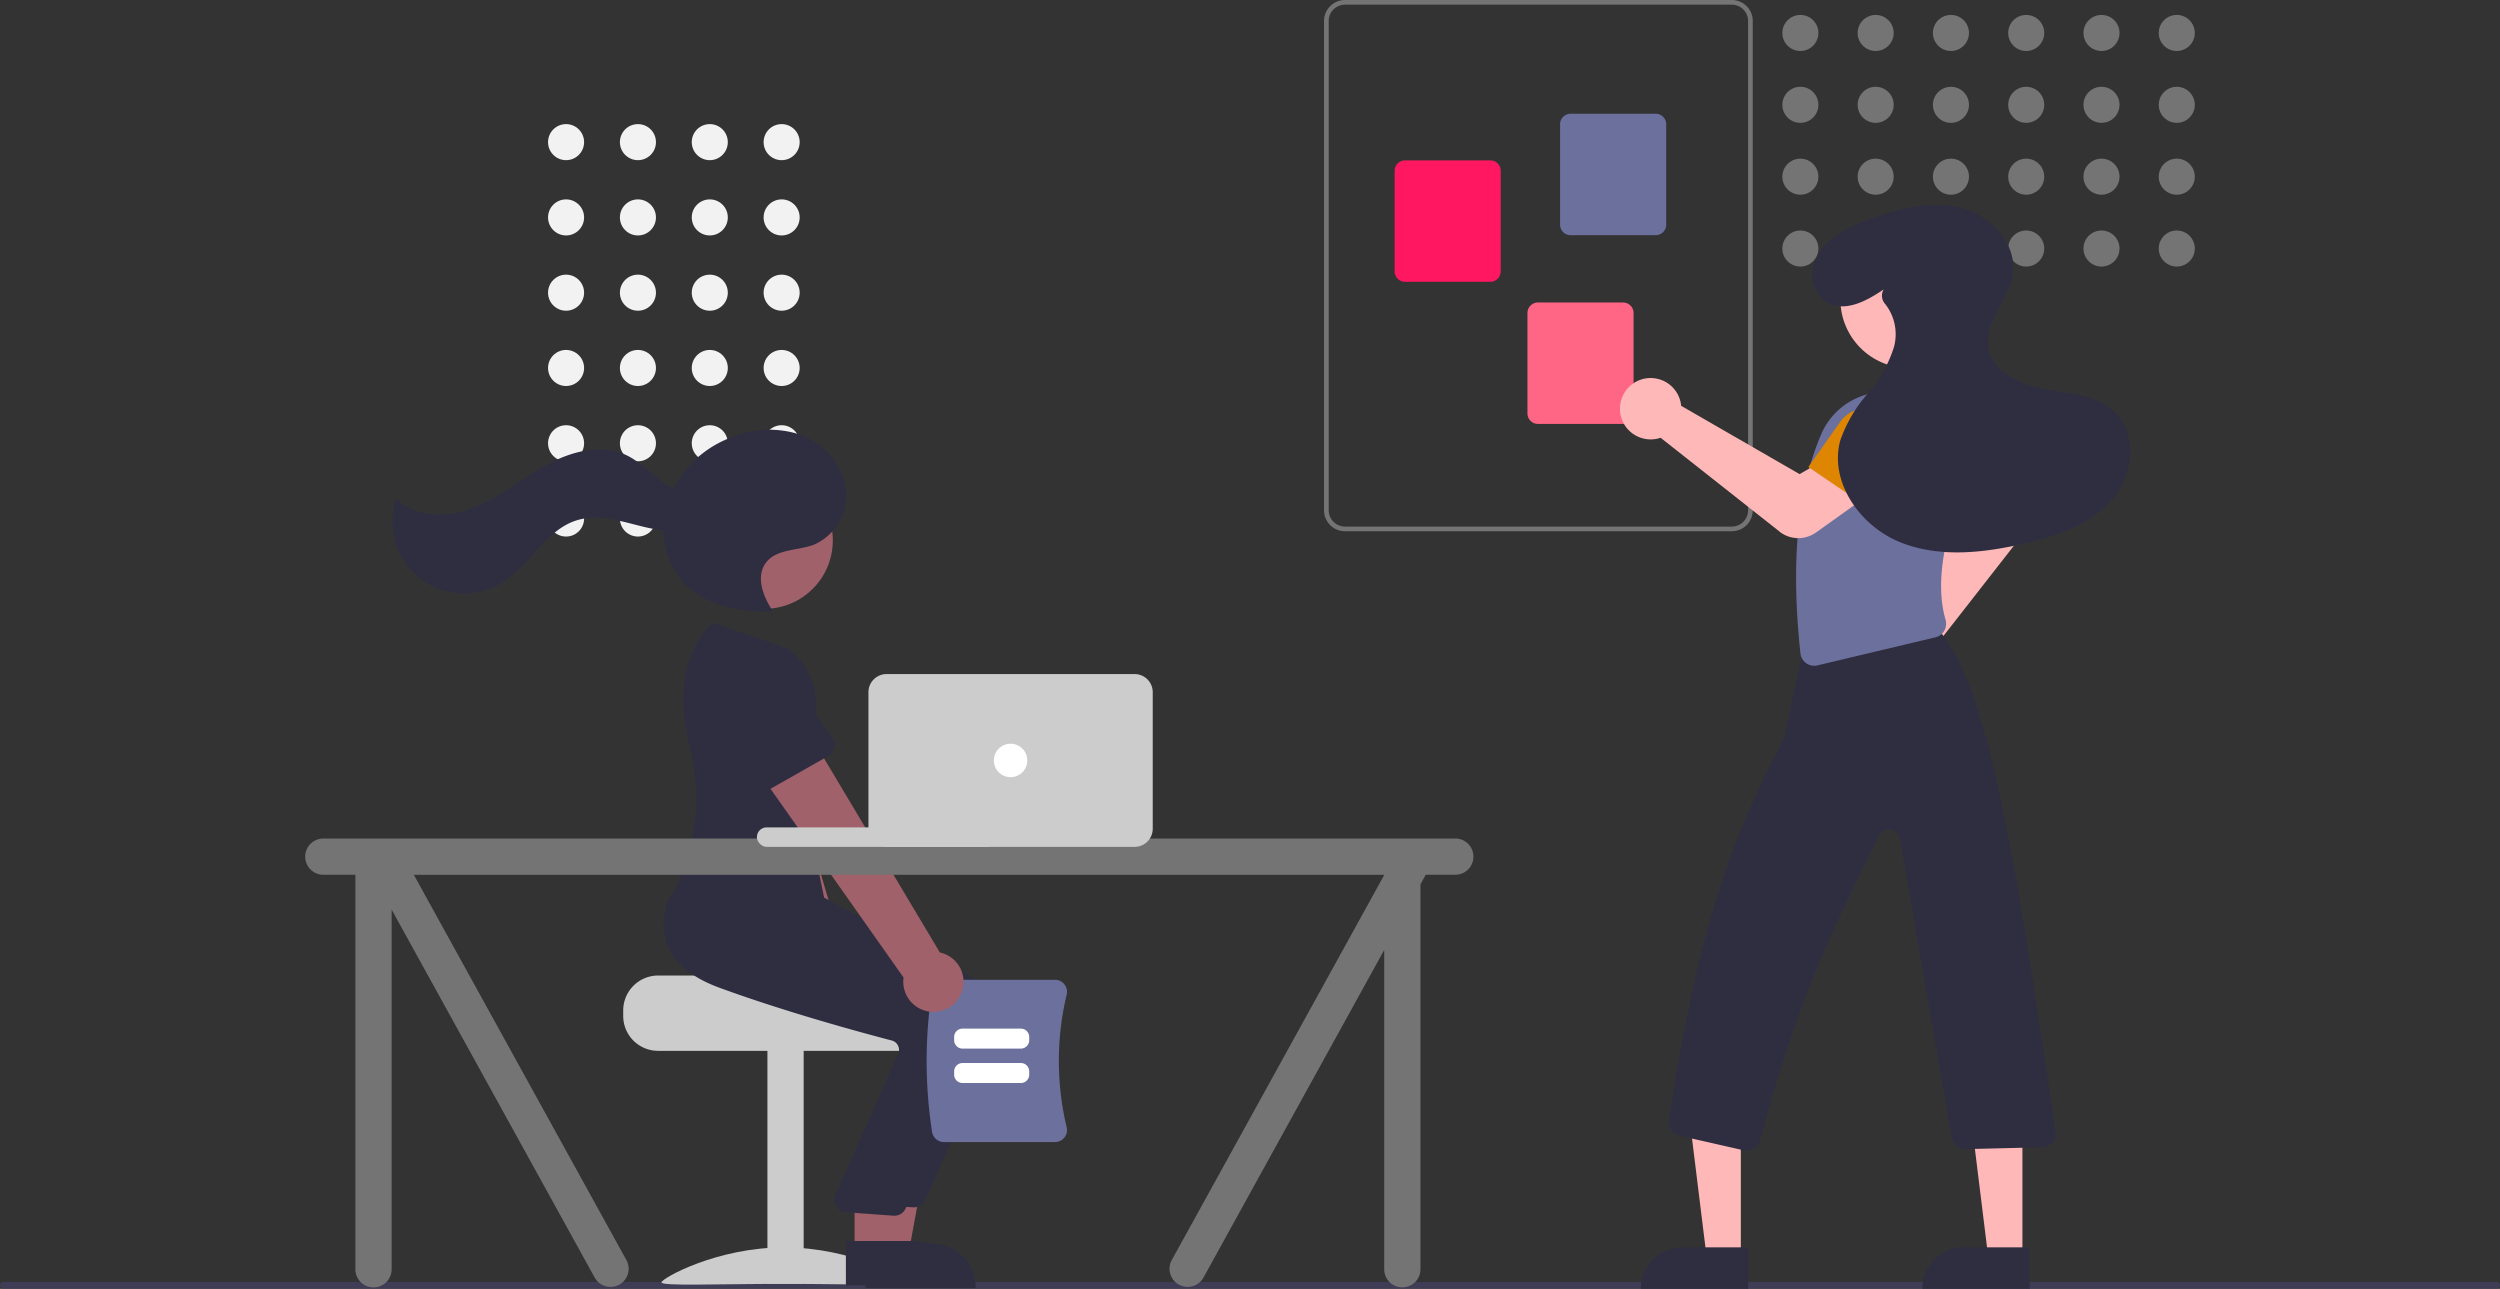 <svg xmlns="http://www.w3.org/2000/svg" width="290.366" height="149.695" viewBox="0 0 290.366 149.695">
  <rect x="0" y="0" width="290.366" height="149.695" fill="#333333" stroke="none"/>
  <g id="undraw_teamwork_hpdk_1_" data-name="undraw_teamwork_hpdk (1)" transform="translate(0 0)">
    <path id="Path_737" data-name="Path 737" d="M441.644,679.423h-289.6a.386.386,0,0,1,0-.771h289.6a.386.386,0,1,1,0,.771Z" transform="translate(-151.662 -529.76)" fill="#3f3d56"/>
    <circle id="Ellipse_104" data-name="Ellipse 104" cx="2.094" cy="2.094" r="2.094" transform="translate(88.691 14.415)" fill="#f2f2f2"/>
    <circle id="Ellipse_105" data-name="Ellipse 105" cx="2.094" cy="2.094" r="2.094" transform="translate(80.345 14.415)" fill="#f2f2f2"/>
    <circle id="Ellipse_106" data-name="Ellipse 106" cx="2.094" cy="2.094" r="2.094" transform="translate(71.999 14.415)" fill="#f2f2f2"/>
    <circle id="Ellipse_107" data-name="Ellipse 107" cx="2.094" cy="2.094" r="2.094" transform="translate(63.653 14.415)" fill="#f2f2f2"/>
    <circle id="Ellipse_108" data-name="Ellipse 108" cx="2.094" cy="2.094" r="2.094" transform="translate(88.691 23.158)" fill="#f2f2f2"/>
    <circle id="Ellipse_109" data-name="Ellipse 109" cx="2.094" cy="2.094" r="2.094" transform="translate(80.345 23.158)" fill="#f2f2f2"/>
    <circle id="Ellipse_110" data-name="Ellipse 110" cx="2.094" cy="2.094" r="2.094" transform="translate(71.999 23.158)" fill="#f2f2f2"/>
    <circle id="Ellipse_111" data-name="Ellipse 111" cx="2.094" cy="2.094" r="2.094" transform="translate(63.653 23.158)" fill="#f2f2f2"/>
    <circle id="Ellipse_112" data-name="Ellipse 112" cx="2.094" cy="2.094" r="2.094" transform="translate(88.691 31.901)" fill="#f2f2f2"/>
    <circle id="Ellipse_113" data-name="Ellipse 113" cx="2.094" cy="2.094" r="2.094" transform="translate(80.345 31.901)" fill="#f2f2f2"/>
    <circle id="Ellipse_114" data-name="Ellipse 114" cx="2.094" cy="2.094" r="2.094" transform="translate(71.999 31.901)" fill="#f2f2f2"/>
    <circle id="Ellipse_115" data-name="Ellipse 115" cx="2.094" cy="2.094" r="2.094" transform="translate(63.653 31.901)" fill="#f2f2f2"/>
    <circle id="Ellipse_116" data-name="Ellipse 116" cx="2.094" cy="2.094" r="2.094" transform="translate(88.691 40.645)" fill="#f2f2f2"/>
    <circle id="Ellipse_117" data-name="Ellipse 117" cx="2.094" cy="2.094" r="2.094" transform="translate(80.345 40.645)" fill="#f2f2f2"/>
    <circle id="Ellipse_118" data-name="Ellipse 118" cx="2.094" cy="2.094" r="2.094" transform="translate(71.999 40.645)" fill="#f2f2f2"/>
    <circle id="Ellipse_119" data-name="Ellipse 119" cx="2.094" cy="2.094" r="2.094" transform="translate(63.653 40.645)" fill="#f2f2f2"/>
    <circle id="Ellipse_120" data-name="Ellipse 120" cx="2.094" cy="2.094" r="2.094" transform="translate(88.691 49.388)" fill="#f2f2f2"/>
    <circle id="Ellipse_121" data-name="Ellipse 121" cx="2.094" cy="2.094" r="2.094" transform="translate(80.345 49.388)" fill="#f2f2f2"/>
    <circle id="Ellipse_122" data-name="Ellipse 122" cx="2.094" cy="2.094" r="2.094" transform="translate(71.999 49.388)" fill="#f2f2f2"/>
    <circle id="Ellipse_123" data-name="Ellipse 123" cx="2.094" cy="2.094" r="2.094" transform="translate(63.653 49.388)" fill="#f2f2f2"/>
    <circle id="Ellipse_124" data-name="Ellipse 124" cx="2.094" cy="2.094" r="2.094" transform="translate(88.691 58.131)" fill="#f2f2f2"/>
    <circle id="Ellipse_125" data-name="Ellipse 125" cx="2.094" cy="2.094" r="2.094" transform="translate(80.345 58.131)" fill="#f2f2f2"/>
    <circle id="Ellipse_126" data-name="Ellipse 126" cx="2.094" cy="2.094" r="2.094" transform="translate(71.999 58.131)" fill="#f2f2f2"/>
    <circle id="Ellipse_127" data-name="Ellipse 127" cx="2.094" cy="2.094" r="2.094" transform="translate(63.653 58.131)" fill="#f2f2f2"/>
    <path id="Path_738" data-name="Path 738" d="M375.19,572.812v.648a4.051,4.051,0,0,0,4.048,4.048h29.144a4.049,4.049,0,0,0,4.048-4.048v-.648a4.018,4.018,0,0,0-.939-2.591,4.164,4.164,0,0,0-.683-.648s-16.023-.363-16.023-.81H379.238A4.053,4.053,0,0,0,375.19,572.812Z" transform="translate(-302.806 -455.457)" fill="#ccc"/>
    <rect id="Rectangle_265" data-name="Rectangle 265" width="4.21" height="27.201" transform="translate(89.134 121.889)" fill="#ccc"/>
    <path id="Path_739" data-name="Path 739" d="M417.411,670.33c0,.455-6.379.176-14.248.176s-14.248.279-14.248-.176,6.379-4.062,14.248-4.062S417.411,669.875,417.411,670.33Z" transform="translate(-312.086 -521.387)" fill="#ccc"/>
    <path id="Path_740" data-name="Path 740" d="M423.649,505.248a3.479,3.479,0,0,0-1.233-5.19l-8.922-30.4-6.794,3.328,10.907,28.838a3.5,3.5,0,0,0,6.043,3.426Z" transform="translate(-324.112 -388.443)" fill="#a0616a"/>
    <path id="Path_741" data-name="Path 741" d="M411.73,459.2l-7.6,2.058a1.56,1.56,0,0,1-1.957-1.323l-.919-7.8a4.332,4.332,0,0,1,8.37-2.239l3.133,7.175a1.56,1.56,0,0,1-1.022,2.129Z" transform="translate(-320.327 -372.907)" fill="#de8601"/>
    <path id="Path_742" data-name="Path 742" d="M313.515,428.6h3.97l1.889-10.3h-5.86Z" transform="translate(-211.99 -282.846)" fill="#a0616a"/>
    <path id="Path_743" data-name="Path 743" d="M462.051,664.961h7.819a4.982,4.982,0,0,1,4.983,4.983v.162h-12.8Z" transform="translate(-361.539 -520.503)" fill="#2f2e41"/>
    <path id="Path_744" data-name="Path 744" d="M423.4,573.632q-.069,0-.139-.007l-5.494-.4a1.457,1.457,0,0,1-1.234-1.952l7.353-16.52a1.133,1.133,0,0,0-.064-.906,1.118,1.118,0,0,0-.716-.57c-3.458-.9-12.329-3.31-20.008-6.126-3.29-1.206-5.362-2.95-6.159-5.182a7.314,7.314,0,0,1,.57-5.739l.052-.088,7.226.657,7.834.666,17.167,9.206a6.5,6.5,0,0,1,2.856,8.35l-7.915,17.748A1.456,1.456,0,0,1,423.4,573.632Z" transform="translate(-317.266 -433.399)" fill="#2f2e41"/>
    <circle id="Ellipse_128" data-name="Ellipse 128" cx="7.953" cy="7.953" r="7.953" transform="translate(80.823 54.809)" fill="#a0616a"/>
    <path id="Path_745" data-name="Path 745" d="M306.515,427.6h3.97l1.889-10.3h-5.86Z" transform="translate(-207.257 -282.17)" fill="#a0616a"/>
    <path id="Path_746" data-name="Path 746" d="M455.051,663.961h7.819a4.982,4.982,0,0,1,4.983,4.983v.162h-12.8Z" transform="translate(-356.806 -519.827)" fill="#2f2e41"/>
    <path id="Path_747" data-name="Path 747" d="M416.4,576.632q-.069,0-.139-.007l-5.494-.4a1.457,1.457,0,0,1-1.234-1.952l7.353-16.52a1.133,1.133,0,0,0-.064-.906,1.117,1.117,0,0,0-.716-.57c-3.458-.9-12.329-3.31-20.008-6.126-3.29-1.206-5.362-2.95-6.159-5.182a7.314,7.314,0,0,1,.57-5.739l.052-.088,7.226.657,7.834.666,17.167,9.206a6.5,6.5,0,0,1,2.856,8.35l-7.915,17.748A1.456,1.456,0,0,1,416.4,576.632Z" transform="translate(-312.533 -435.427)" fill="#2f2e41"/>
    <path id="Path_748" data-name="Path 748" d="M406,445.082l-8.419-2.914s-5.285,4.061-2.746,14.135a24.939,24.939,0,0,1-1.1,15.647,16.122,16.122,0,0,1-.848,1.791s9.391,11.334,18.134,2.914l-3.4-16.353S412.964,449.454,406,445.082Z" transform="translate(-314.772 -369.856)" fill="#2f2e41"/>
    <path id="Path_749" data-name="Path 749" d="M402.3,394.046c-1.132-1.694-2.025-4.044-.779-5.656,1.23-1.591,3.657-1.357,5.541-2.061a6.273,6.273,0,0,0,3.672-6.825,8.1,8.1,0,0,0-5.331-5.986,11.544,11.544,0,0,0-8.2.447,12.527,12.527,0,0,0-7.058,7.149,9.631,9.631,0,0,0,1.842,9.66c2.546,2.681,6.543,3.4,10.24,3.352" transform="translate(-312.539 -323.059)" fill="#2f2e41"/>
    <path id="Path_750" data-name="Path 750" d="M329.2,384.394c-1.426,1.161-3.6.645-5.134-.374s-2.774-2.47-4.43-3.269c-2.921-1.409-6.452-.472-9.294,1.088s-5.362,3.716-8.365,4.94-6.834,1.285-9.108-1.027a8.333,8.333,0,0,0,12.211,9.835c3.29-2,5.107-6.206,8.8-7.312,2.042-.612,4.234-.119,6.3.415s4.215,1.111,6.3.656,4.031-2.326,3.766-4.441Z" transform="translate(-246.834 -327.86)" fill="#2f2e41"/>
    <path id="Path_751" data-name="Path 751" d="M484.65,587.965a54.244,54.244,0,0,1,0-16.507,1.393,1.393,0,0,1,1.372-1.168h12.912a1.375,1.375,0,0,1,1.087.527,1.4,1.4,0,0,1,.261,1.2,33.136,33.136,0,0,0,0,15.39,1.4,1.4,0,0,1-.261,1.2,1.375,1.375,0,0,1-1.087.527H486.022A1.393,1.393,0,0,1,484.65,587.965Z" transform="translate(-376.393 -456.489)" fill="#6b709d"/>
    <path id="Path_752" data-name="Path 752" d="M501.632,590.117h-6.775a.973.973,0,0,1-.971-.971v-.38a.973.973,0,0,1,.971-.971h6.776a.973.973,0,0,1,.971.971v.38a.973.973,0,0,1-.972.971Z" transform="translate(-383.064 -468.325)" fill="#fff"/>
    <path id="Path_753" data-name="Path 753" d="M501.632,602.461h-6.775a.973.973,0,0,1-.971-.971v-.38a.973.973,0,0,1,.971-.971h6.776a.973.973,0,0,1,.971.971v.38a.972.972,0,0,1-.972.971Z" transform="translate(-383.064 -476.672)" fill="#fff"/>
    <path id="Path_754" data-name="Path 754" d="M445.353,508.4a3.479,3.479,0,0,0-2.49-4.717l-16.235-27.209-5.747,4.92,17.766,25.2a3.5,3.5,0,0,0,6.707,1.808Z" transform="translate(-333.7 -393.055)" fill="#a0616a"/>
    <path id="Path_755" data-name="Path 755" d="M422.545,467.789l-6.849,3.893a1.56,1.56,0,0,1-2.225-.792l-2.839-7.323a4.332,4.332,0,1,1,7.545-4.259L423,465.471a1.56,1.56,0,0,1-.458,2.317Z" transform="translate(-326.392 -379.955)" fill="#2f2e41"/>
    <path id="Path_756" data-name="Path 756" d="M394.708,519.614H263.235a2.1,2.1,0,0,0,0,4.21h3.724v45.821a2.1,2.1,0,0,0,4.21,0V527.868l23.6,42.77a2.1,2.1,0,1,0,3.646-2.1l-24.668-44.71H386.451v.027L361.8,568.534a2.1,2.1,0,0,0,3.646,2.1l21.007-38.075v37.081a2.1,2.1,0,0,0,4.21,0V524.933l.612-1.11h3.435a2.1,2.1,0,0,0,0-4.21Z" transform="translate(-225.682 -422.223)" fill="#747474"/>
    <rect id="Rectangle_266" data-name="Rectangle 266" width="27.849" height="2.267" rx="1.133" transform="translate(87.908 96.096)" fill="#ccc"/>
    <path id="Path_757" data-name="Path 757" d="M494.055,480.691h-28.82a2.107,2.107,0,0,1-2.1-2.1V462.719a2.107,2.107,0,0,1,2.1-2.1h28.82a2.107,2.107,0,0,1,2.1,2.1v15.867A2.107,2.107,0,0,1,494.055,480.691Z" transform="translate(-362.269 -382.329)" fill="#ccc"/>
    <circle id="Ellipse_129" data-name="Ellipse 129" cx="1.943" cy="1.943" r="1.943" transform="translate(115.433 86.381)" fill="#fff"/>
    <path id="Path_758" data-name="Path 758" d="M626.55,278.132V221.3a2.438,2.438,0,0,1,2.436-2.436h44.924a2.438,2.438,0,0,1,2.436,2.436v56.831a2.438,2.438,0,0,1-2.436,2.436H628.986A2.438,2.438,0,0,1,626.55,278.132Zm2.436-58.726a1.9,1.9,0,0,0-1.894,1.894v56.831a1.9,1.9,0,0,0,1.894,1.894h44.924a1.9,1.9,0,0,0,1.894-1.894V221.3a1.9,1.9,0,0,0-1.894-1.894Z" transform="translate(-472.769 -218.864)" fill="#747474"/>
    <path id="Path_759" data-name="Path 759" d="M711.215,272.552V260.883a1.219,1.219,0,0,1,1.218-1.218h9.889a1.219,1.219,0,0,1,1.218,1.218v11.669a1.219,1.219,0,0,1-1.218,1.218h-9.889A1.219,1.219,0,0,1,711.215,272.552Z" transform="translate(-530.017 -246.453)" fill="#6b709d"/>
    <path id="Path_760" data-name="Path 760" d="M651.88,289.266V277.6a1.219,1.219,0,0,1,1.218-1.218h9.889A1.219,1.219,0,0,1,664.2,277.6v11.669a1.219,1.219,0,0,1-1.218,1.218H653.1A1.219,1.219,0,0,1,651.88,289.266Z" transform="translate(-489.897 -257.754)" fill="#ff1762"/>
    <path id="Path_761" data-name="Path 761" d="M699.515,340.245V328.576a1.219,1.219,0,0,1,1.218-1.218h9.889a1.219,1.219,0,0,1,1.218,1.218v11.669a1.219,1.219,0,0,1-1.218,1.218h-9.889A1.219,1.219,0,0,1,699.515,340.245Z" transform="translate(-522.106 -292.225)" fill="#ff6584"/>
    <circle id="Ellipse_130" data-name="Ellipse 130" cx="2.094" cy="2.094" r="2.094" transform="translate(250.73 1.734)" fill="#747474"/>
    <circle id="Ellipse_131" data-name="Ellipse 131" cx="2.094" cy="2.094" r="2.094" transform="translate(250.73 10.08)" fill="#747474"/>
    <circle id="Ellipse_132" data-name="Ellipse 132" cx="2.094" cy="2.094" r="2.094" transform="translate(250.73 18.426)" fill="#747474"/>
    <circle id="Ellipse_133" data-name="Ellipse 133" cx="2.094" cy="2.094" r="2.094" transform="translate(250.73 26.772)" fill="#747474"/>
    <circle id="Ellipse_134" data-name="Ellipse 134" cx="2.094" cy="2.094" r="2.094" transform="translate(241.987 1.734)" fill="#747474"/>
    <circle id="Ellipse_135" data-name="Ellipse 135" cx="2.094" cy="2.094" r="2.094" transform="translate(241.987 10.08)" fill="#747474"/>
    <circle id="Ellipse_136" data-name="Ellipse 136" cx="2.094" cy="2.094" r="2.094" transform="translate(241.987 18.426)" fill="#747474"/>
    <circle id="Ellipse_137" data-name="Ellipse 137" cx="2.094" cy="2.094" r="2.094" transform="translate(241.987 26.772)" fill="#747474"/>
    <circle id="Ellipse_138" data-name="Ellipse 138" cx="2.094" cy="2.094" r="2.094" transform="translate(233.243 1.734)" fill="#747474"/>
    <circle id="Ellipse_139" data-name="Ellipse 139" cx="2.094" cy="2.094" r="2.094" transform="translate(233.243 10.08)" fill="#747474"/>
    <circle id="Ellipse_140" data-name="Ellipse 140" cx="2.094" cy="2.094" r="2.094" transform="translate(233.243 18.426)" fill="#747474"/>
    <circle id="Ellipse_141" data-name="Ellipse 141" cx="2.094" cy="2.094" r="2.094" transform="translate(233.243 26.772)" fill="#747474"/>
    <circle id="Ellipse_142" data-name="Ellipse 142" cx="2.094" cy="2.094" r="2.094" transform="translate(224.5 1.734)" fill="#747474"/>
    <circle id="Ellipse_143" data-name="Ellipse 143" cx="2.094" cy="2.094" r="2.094" transform="translate(224.5 10.08)" fill="#747474"/>
    <circle id="Ellipse_144" data-name="Ellipse 144" cx="2.094" cy="2.094" r="2.094" transform="translate(224.5 18.426)" fill="#747474"/>
    <circle id="Ellipse_145" data-name="Ellipse 145" cx="2.094" cy="2.094" r="2.094" transform="translate(224.5 26.772)" fill="#f2f2f2"/>
    <circle id="Ellipse_146" data-name="Ellipse 146" cx="2.094" cy="2.094" r="2.094" transform="translate(215.757 1.734)" fill="#747474"/>
    <circle id="Ellipse_147" data-name="Ellipse 147" cx="2.094" cy="2.094" r="2.094" transform="translate(215.757 10.08)" fill="#747474"/>
    <circle id="Ellipse_148" data-name="Ellipse 148" cx="2.094" cy="2.094" r="2.094" transform="translate(215.757 18.426)" fill="#747474"/>
    <circle id="Ellipse_149" data-name="Ellipse 149" cx="2.094" cy="2.094" r="2.094" transform="translate(215.757 26.772)" fill="#f2f2f2"/>
    <circle id="Ellipse_150" data-name="Ellipse 150" cx="2.094" cy="2.094" r="2.094" transform="translate(207.013 1.734)" fill="#747474"/>
    <circle id="Ellipse_151" data-name="Ellipse 151" cx="2.094" cy="2.094" r="2.094" transform="translate(207.013 10.08)" fill="#747474"/>
    <circle id="Ellipse_152" data-name="Ellipse 152" cx="2.094" cy="2.094" r="2.094" transform="translate(207.013 18.426)" fill="#747474"/>
    <circle id="Ellipse_153" data-name="Ellipse 153" cx="2.094" cy="2.094" r="2.094" transform="translate(207.013 26.772)" fill="#747474"/>
    <path id="Path_762" data-name="Path 762" d="M823.008,406.276a3.563,3.563,0,0,1,2.515-4.684,3.425,3.425,0,0,1,.47-.077l7.87-13.795-1.987-3.414,4.947-3.816,3.785,5.256a3.61,3.61,0,0,1-.084,4.31l-10.8,13.832a3.409,3.409,0,0,1,.1.335,3.563,3.563,0,0,1-3.031,4.368,3.46,3.46,0,0,1-.436.027A3.574,3.574,0,0,1,823.008,406.276Z" transform="translate(-605.463 -328.152)" fill="#ffb8b8"/>
    <path id="Path_763" data-name="Path 763" d="M612.147,418.912h-3.97L606.288,403.6h5.859Z" transform="translate(-409.956 -272.903)" fill="#ffb8b8"/>
    <path id="Path_764" data-name="Path 764" d="M593.3,447.384h7.657V452.2H588.476A4.821,4.821,0,0,1,593.3,447.384Z" transform="translate(-397.912 -302.509)" fill="#2f2e41"/>
    <path id="Path_765" data-name="Path 765" d="M713.147,418.912h-3.97L707.288,403.6h5.859Z" transform="translate(-478.25 -272.903)" fill="#ffb8b8"/>
    <path id="Path_766" data-name="Path 766" d="M694.3,447.384h7.657V452.2H689.476A4.821,4.821,0,0,1,694.3,447.384Z" transform="translate(-466.206 -302.509)" fill="#2f2e41"/>
    <path id="Path_767" data-name="Path 767" d="M845.915,367.133,837,370.52l-2.176-6.045a3.617,3.617,0,0,1,1.62-4.371h0a3.616,3.616,0,0,1,4.619.9Z" transform="translate(-613.455 -314.049)" fill="#de8601"/>
    <path id="Path_768" data-name="Path 768" d="M758.875,504.415l-7.475-1.7a1.615,1.615,0,0,1-1.234-1.82c3-19.012,5.885-30.145,13.322-44.284.1-.264,1.265-5.614,2.023-9.159a1.61,1.61,0,0,1,1.365-1.627l13.939-2.145a1.8,1.8,0,0,1,.655-.1l.139.026,0,.137c0,.142-.143.163-.2.172l-.185.029a2.164,2.164,0,0,1,.575.391c6.107,7.346,9.283,31.424,13.317,58.025a1.452,1.452,0,0,1-.422,1.181,1.6,1.6,0,0,1-1.146.518l-8.906.217a1.614,1.614,0,0,1-1.631-1.366l-6-34.666a1.287,1.287,0,0,0-2.427-.374c-4.839,9.856-9.352,18.379-13.8,35.383a1.6,1.6,0,0,1-1.552,1.207,1.626,1.626,0,0,1-.363-.041Z" transform="translate(-556.341 -370.808)" fill="#2f2e41"/>
    <path id="Path_769" data-name="Path 769" d="M797.048,390.768a1.619,1.619,0,0,1-.675-1.149c-1.142-10.657-.346-19,2.431-25.5a8.093,8.093,0,0,1,5.365-4.592l7.2-.364.037.018a8.421,8.421,0,0,1,4.6,8.934c-2.317,6.108-4.258,12.468-2.778,17.6a1.659,1.659,0,0,1-.157,1.29,1.582,1.582,0,0,1-1.009.748l-13.723,3.264A1.608,1.608,0,0,1,797.048,390.768Z" transform="translate(-587.259 -313.733)" fill="#6b709d"/>
    <path id="Path_770" data-name="Path 770" d="M751.234,372.289l-13.819-10.9a3.4,3.4,0,0,1-.336.1,3.571,3.571,0,0,1-2.855-.548,3.534,3.534,0,0,1-1.5-2.5,3.562,3.562,0,0,1,7.006-1.231,3.429,3.429,0,0,1,.074.47l13.757,7.936,3.423-1.971,3.792,4.965-5.315,3.789a3.543,3.543,0,0,1-4.229-.1Z" transform="translate(-544.546 -310.548)" fill="#ffb8b8"/>
    <path id="Path_771" data-name="Path 771" d="M808.147,377.569l-7.885-5.362,3.705-5.248a3.617,3.617,0,0,1,4.51-1.179h0a3.617,3.617,0,0,1,1.909,4.3Z" transform="translate(-590.229 -317.967)" fill="#de8601"/>
    <circle id="Ellipse_154" data-name="Ellipse 154" cx="7.953" cy="7.953" r="7.953" transform="translate(213.757 26.836)" fill="#ffb8b8"/>
    <path id="Path_772" data-name="Path 772" d="M809.987,302.145c-2.044,1.4-4.728,2.837-6.816,1.347a3.8,3.8,0,0,1-1.247-4.38c1-2.859,3.747-4.118,6.373-5.082,3.415-1.254,7.133-2.252,10.657-1.354s6.64,4.311,6,7.893c-.512,2.88-3.229,5.277-2.843,8.176.388,2.918,3.67,4.454,6.568,4.976s6.14.689,8.222,2.77c2.656,2.655,1.993,7.4-.507,10.2s-6.271,4.074-9.926,4.938c-4.843,1.144-10.08,1.746-14.68-.153s-8.178-7.012-6.846-11.807a16.473,16.473,0,0,1,3.17-5.4,15.056,15.056,0,0,0,3.067-5.453,5.669,5.669,0,0,0-1.024-4.959,1.437,1.437,0,0,1-.193-1.68Z" transform="translate(-591.193 -268.541)" fill="#2f2e41"/>
  </g>
</svg>
